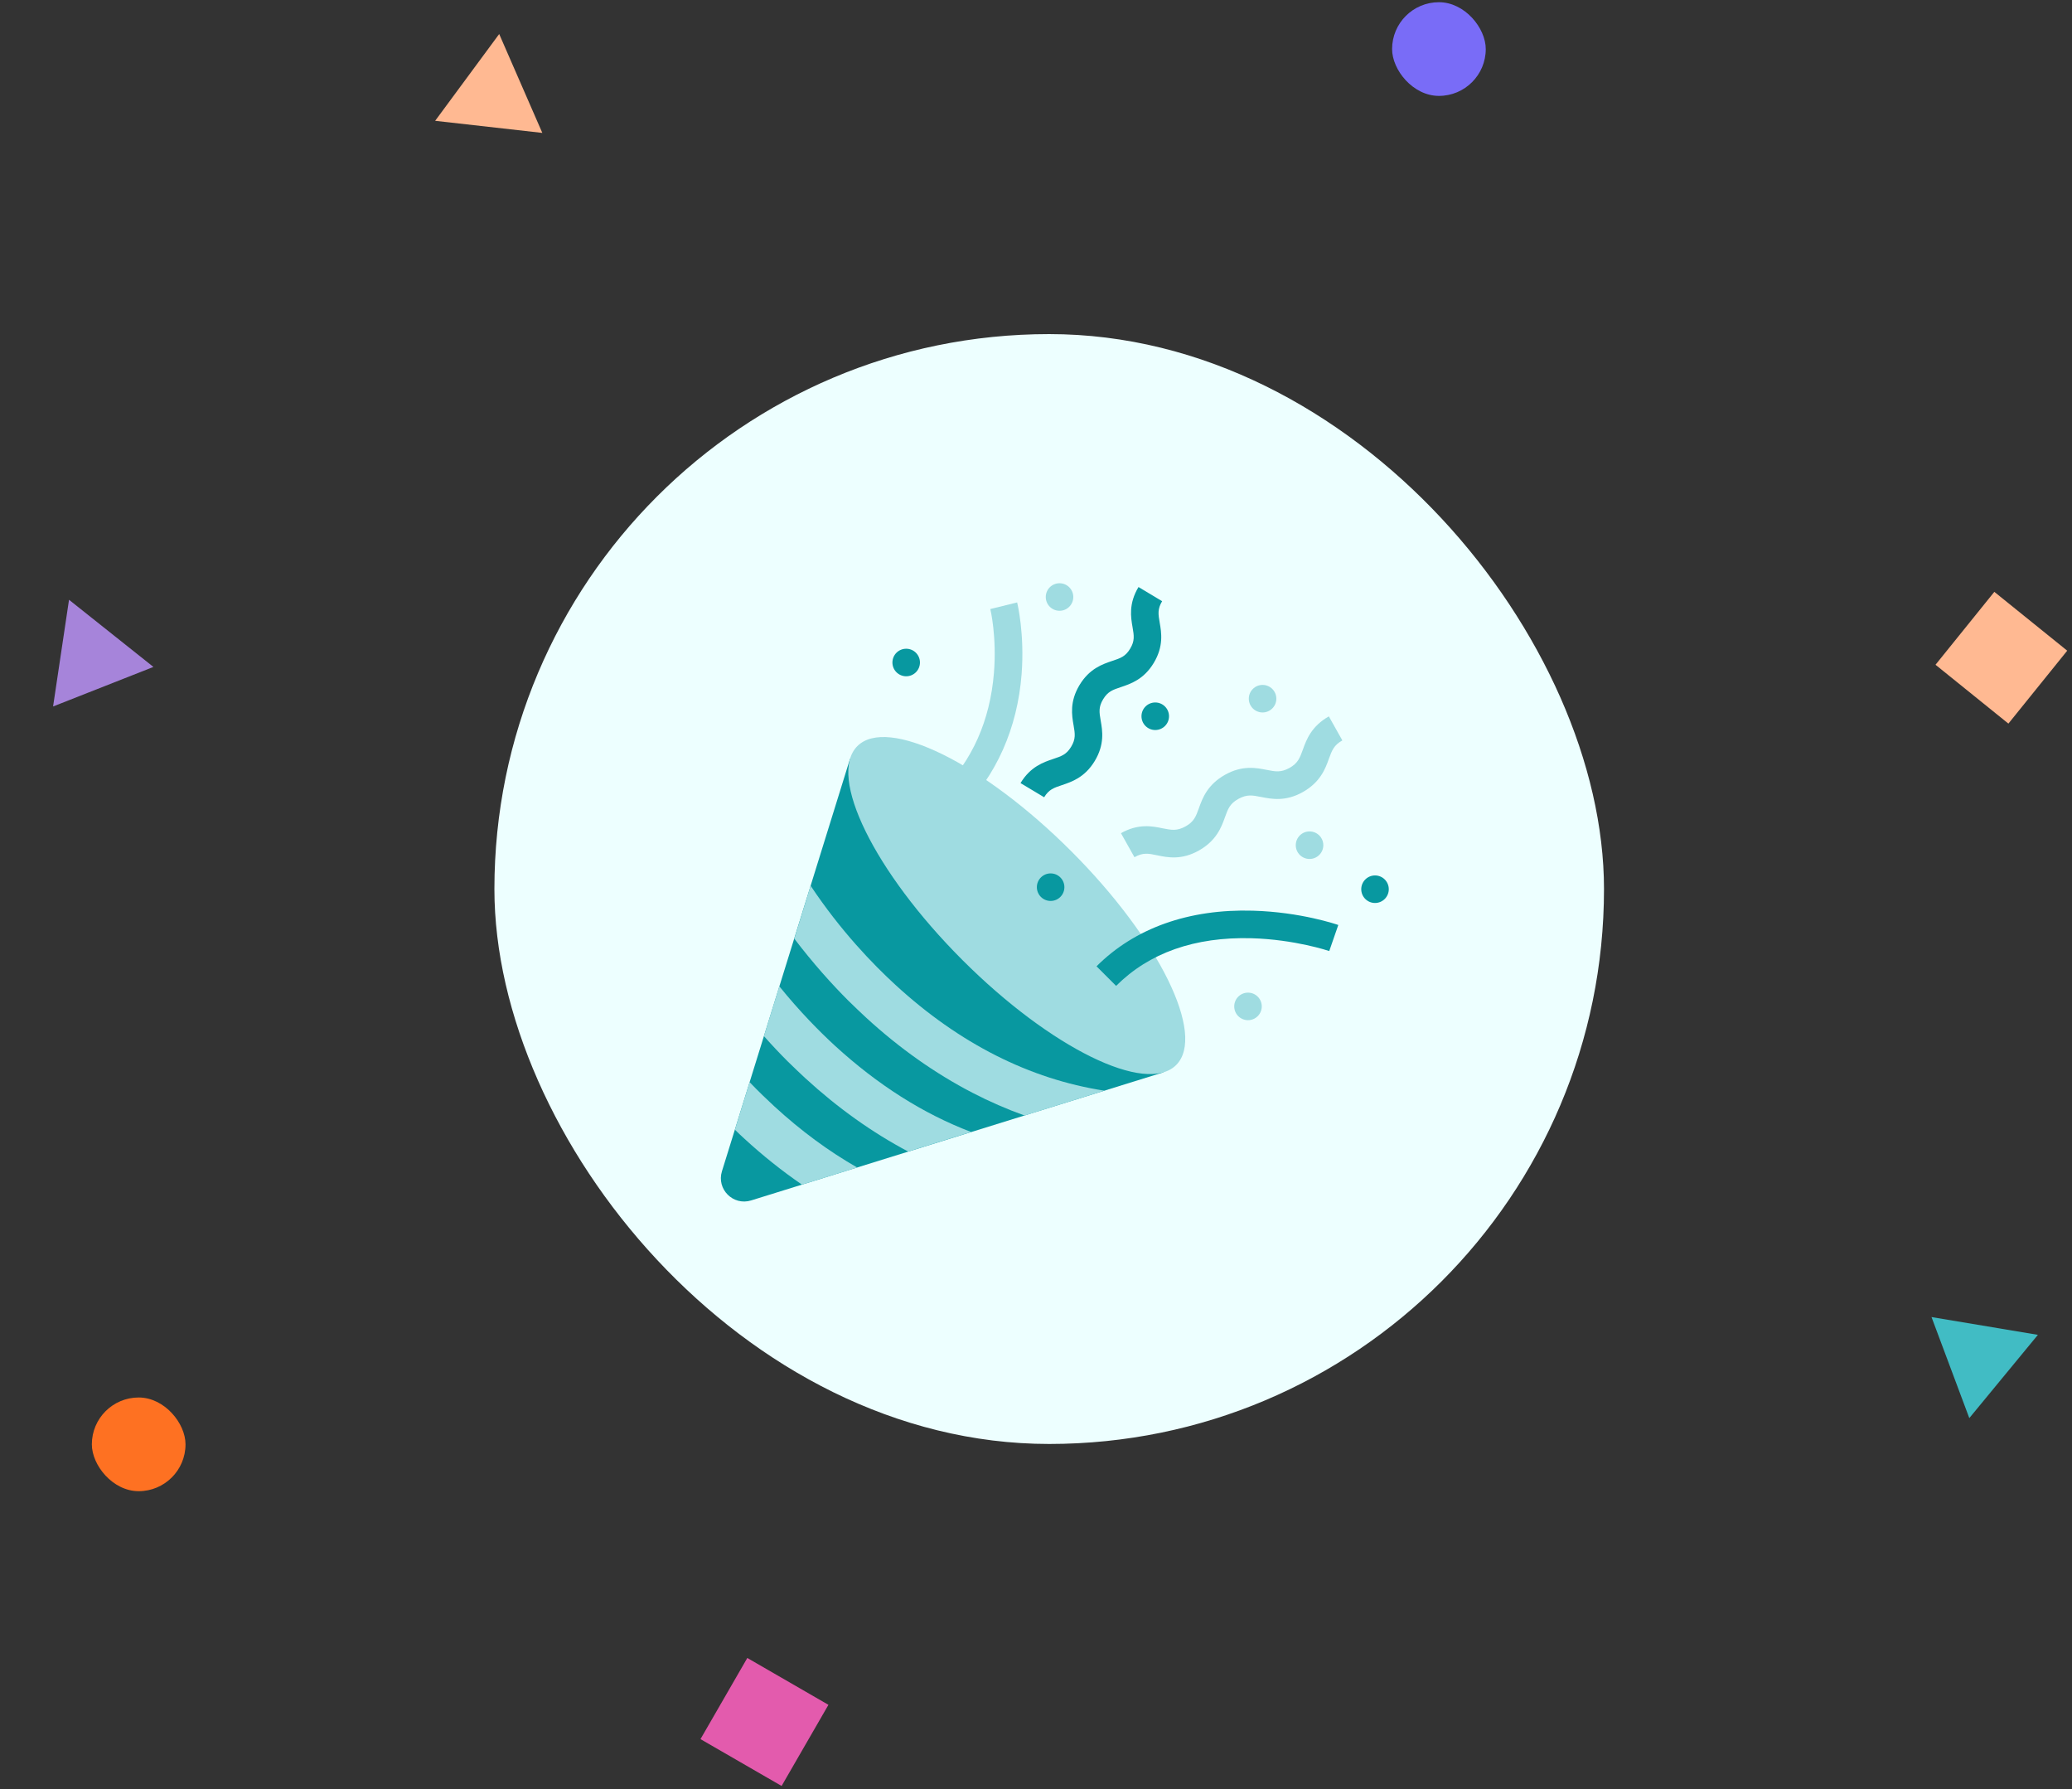 <svg width="183" height="158" viewBox="0 0 183 158" fill="none" xmlns="http://www.w3.org/2000/svg">
<rect x="0" y="0" width="183" height="158" fill="#333333" stroke="none"/>
<rect width="8.273" height="8.273" transform="translate(176.14 52.259) rotate(38.904)" fill="#FFB992"/>
<rect width="8.273" height="8.273" transform="translate(61.867 153.561) rotate(-60)" fill="#E35BAD"/>
<rect x="8.112" y="123.396" width="8.273" height="8.273" rx="4.137" fill="#FE7122"/>
<rect x="122.95" y="0.195" width="8.273" height="8.273" rx="4.137" fill="#796CF7"/>
<path d="M6.096 52.959L13.551 58.889L4.688 62.38L6.096 52.959Z" fill="#A684DA"/>
<path d="M47.898 11.735L38.432 10.668L44.089 3.004L47.898 11.735Z" fill="#FFB992"/>
<path d="M170.592 116.294L179.988 117.864L173.93 125.216L170.592 116.294Z" fill="#41BCC4"/>
<rect x="43.666" y="29.5" width="98" height="98" rx="49" fill="#EDFFFF"/>
<g clip-path="url(#clip0_24015_64367)">
<path d="M102.76 94.682L66.337 105.997C64.752 106.486 63.273 105.007 63.762 103.422L75.076 66.999L102.76 94.682Z" fill="#0898A0"/>
<path d="M103.881 94.038C106.534 91.384 102.383 82.929 94.607 75.154C86.832 67.378 78.377 63.226 75.723 65.88C73.069 68.534 77.221 76.989 84.997 84.764C92.772 92.54 101.227 96.692 103.881 94.038Z" fill="#9FDCE1"/>
<path d="M97.538 96.305L90.492 98.499C88.93 97.938 87.392 97.27 85.877 96.484C82.587 94.779 79.427 92.549 76.483 89.843C76.006 89.402 75.481 88.901 74.921 88.353C73.478 86.91 71.821 85.074 70.152 82.88L71.594 78.207C74.241 82.189 77.103 85.145 79.106 86.981C84.733 92.144 90.933 95.279 97.538 96.305Z" fill="#9FDCE1"/>
<path d="M85.771 99.953L80.215 101.681C77.031 100 73.979 97.819 71.118 95.196C70.641 94.754 70.117 94.254 69.556 93.705C68.9 93.05 68.197 92.31 67.47 91.488L68.829 87.088C70.641 89.33 72.382 91.082 73.741 92.334C77.52 95.792 81.538 98.343 85.771 99.953Z" fill="#9FDCE1"/>
<path d="M75.707 103.088L70.831 104.602C69.091 103.41 67.386 102.051 65.764 100.561C65.49 100.31 65.204 100.048 64.906 99.75L66.205 95.553C66.992 96.376 67.743 97.091 68.387 97.687C70.736 99.845 73.18 101.646 75.707 103.088Z" fill="#9FDCE1"/>
<path d="M84.864 71.614L83.135 69.885C85.877 67.143 87.439 63.626 87.785 59.417C88.047 56.222 87.475 53.801 87.463 53.778L89.836 53.193C89.859 53.301 90.503 55.947 90.229 59.524C89.859 64.305 88 68.478 84.864 71.614Z" fill="#9FDCE1"/>
<path d="M98.575 87.052L96.846 85.324C100.22 81.95 105.001 80.245 110.664 80.412C114.873 80.531 118.068 81.628 118.199 81.675L117.4 83.976L117.794 82.82L117.4 83.976C117.365 83.965 114.372 82.951 110.521 82.844C105.526 82.713 101.496 84.131 98.575 87.052Z" fill="#0898A0"/>
<path d="M90.133 69.145C91.016 67.678 92.184 67.297 93.03 67.011C93.746 66.772 94.187 66.629 94.604 65.938C95.022 65.246 94.95 64.793 94.819 64.042C94.664 63.16 94.461 61.956 95.343 60.489C96.226 59.023 97.394 58.641 98.24 58.355C98.956 58.117 99.397 57.974 99.814 57.282C100.232 56.59 100.16 56.138 100.029 55.386C99.874 54.504 99.671 53.3 100.553 51.834L102.64 53.085C102.223 53.777 102.294 54.23 102.425 54.981C102.58 55.863 102.783 57.067 101.901 58.534C101.018 60 99.85 60.382 99.004 60.668C98.288 60.907 97.847 61.05 97.43 61.741C97.013 62.432 97.084 62.886 97.215 63.637C97.37 64.519 97.573 65.723 96.691 67.19C95.808 68.656 94.64 69.037 93.793 69.324C93.078 69.562 92.637 69.705 92.22 70.397L90.133 69.145Z" fill="#0898A0"/>
<path d="M100.196 75.691L99.004 73.568C100.542 72.698 101.782 72.948 102.688 73.139C103.475 73.294 103.94 73.389 104.703 72.972C105.454 72.555 105.621 72.102 105.895 71.339C106.205 70.468 106.646 69.288 108.184 68.418C109.722 67.547 110.962 67.798 111.868 67.977C112.655 68.132 113.12 68.227 113.883 67.81C114.634 67.392 114.801 66.927 115.075 66.176C115.385 65.306 115.826 64.126 117.364 63.255L118.557 65.378C117.806 65.795 117.639 66.26 117.364 67.011C117.054 67.881 116.613 69.062 115.075 69.932C113.537 70.802 112.297 70.552 111.391 70.373C110.604 70.218 110.139 70.123 109.376 70.54C108.625 70.957 108.458 71.41 108.184 72.173C107.874 73.044 107.433 74.224 105.895 75.094C104.357 75.965 103.117 75.714 102.211 75.523C101.424 75.357 100.947 75.261 100.196 75.691Z" fill="#9FDCE1"/>
<path d="M115.659 75.845C116.331 75.845 116.876 75.301 116.876 74.629C116.876 73.957 116.331 73.413 115.659 73.413C114.988 73.413 114.443 73.957 114.443 74.629C114.443 75.301 114.988 75.845 115.659 75.845Z" fill="#9FDCE1"/>
<path d="M110.224 90.08C110.896 90.08 111.44 89.536 111.44 88.864C111.44 88.192 110.896 87.648 110.224 87.648C109.552 87.648 109.008 88.192 109.008 88.864C109.008 89.536 109.552 90.08 110.224 90.08Z" fill="#9FDCE1"/>
<path d="M121.442 79.732C122.114 79.732 122.658 79.188 122.658 78.516C122.658 77.844 122.114 77.3 121.442 77.3C120.771 77.3 120.226 77.844 120.226 78.516C120.226 79.188 120.771 79.732 121.442 79.732Z" fill="#0898A0"/>
<path d="M111.511 62.909C112.183 62.909 112.727 62.365 112.727 61.693C112.727 61.022 112.183 60.477 111.511 60.477C110.839 60.477 110.295 61.022 110.295 61.693C110.295 62.365 110.839 62.909 111.511 62.909Z" fill="#9FDCE1"/>
<path d="M93.578 53.931C94.25 53.931 94.794 53.387 94.794 52.715C94.794 52.044 94.25 51.499 93.578 51.499C92.907 51.499 92.362 52.044 92.362 52.715C92.362 53.387 92.907 53.931 93.578 53.931Z" fill="#9FDCE1"/>
<path d="M102.032 64.46C102.704 64.46 103.248 63.915 103.248 63.243C103.248 62.572 102.704 62.027 102.032 62.027C101.36 62.027 100.816 62.572 100.816 63.243C100.816 63.915 101.36 64.46 102.032 64.46Z" fill="#0898A0"/>
<path d="M92.792 79.552C93.464 79.552 94.008 79.008 94.008 78.336C94.008 77.665 93.464 77.12 92.792 77.12C92.121 77.12 91.576 77.665 91.576 78.336C91.576 79.008 92.121 79.552 92.792 79.552Z" fill="#0898A0"/>
<path d="M80.035 59.714C80.707 59.714 81.251 59.169 81.251 58.498C81.251 57.826 80.707 57.282 80.035 57.282C79.363 57.282 78.819 57.826 78.819 58.498C78.819 59.169 79.363 59.714 80.035 59.714Z" fill="#0898A0"/>
</g>
<defs>
<clipPath id="clip0_24015_64367">
<rect width="58.992" height="54.593" fill="white" transform="translate(63.666 51.5)"/>
</clipPath>
</defs>
</svg>
